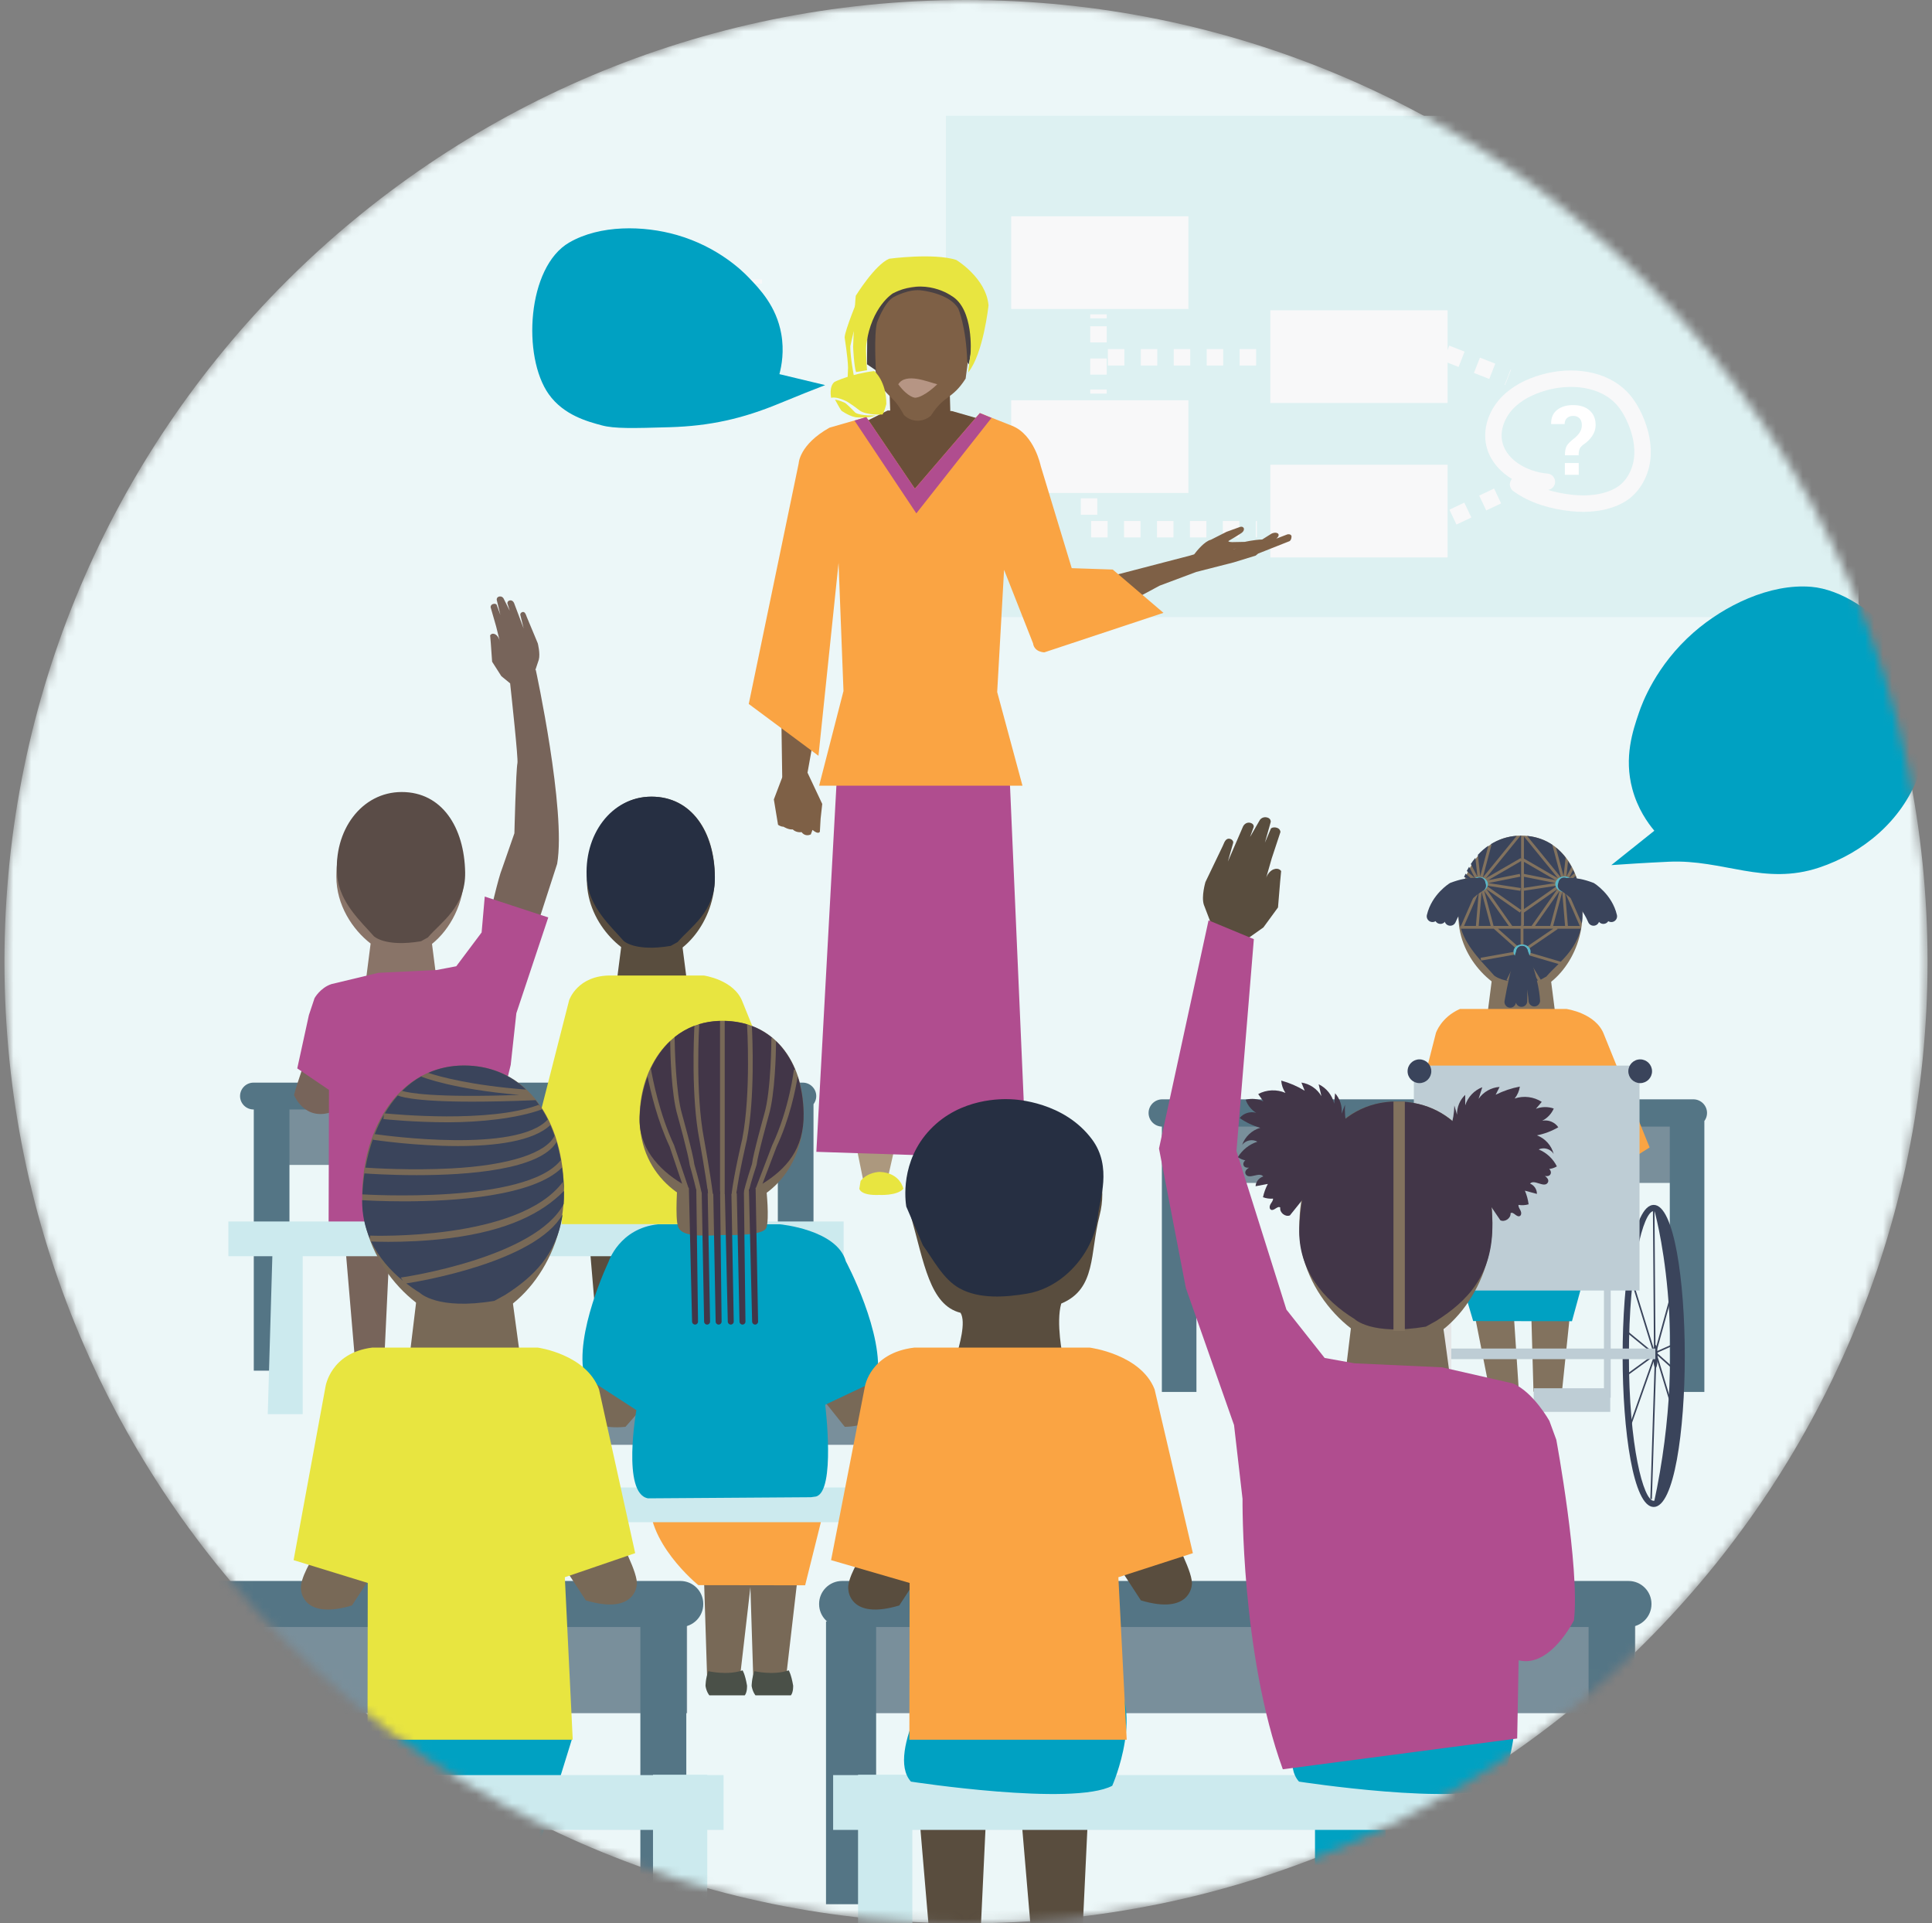 <svg width="217" height="216" viewBox="0 0 217 216" fill="none" xmlns="http://www.w3.org/2000/svg">
<rect x="0" y="0" width="217" height="216" fill="#808080" stroke="none"/>
<mask id="mask0_1635_39140" style="mask-type:alpha" maskUnits="userSpaceOnUse" x="0" y="0" width="217" height="216">
<path d="M0.5 108C0.5 48.353 48.853 0 108.5 0C168.147 0 216.5 48.353 216.5 108C216.5 167.647 168.147 216 108.5 216C48.853 216 0.5 167.647 0.5 108Z" fill="#ECF7F8"/>
</mask>
<g mask="url(#mask0_1635_39140)">
<path d="M0.5 108C0.5 48.353 48.853 0 108.5 0C168.147 0 216.5 48.353 216.5 108C216.5 167.647 168.147 216 108.5 216C48.853 216 0.5 167.647 0.5 108Z" fill="#ECF7F8"/>
<path d="M-13.574 192.395H77.177V180.854H-13.574V192.395Z" fill="#798F9B"/>
<path d="M71.925 213.849H77.085V182.079H71.925V213.849Z" fill="#547585"/>
<path d="M76.421 177.548H-11.931C-13.342 177.548 -14.5 178.704 -14.5 180.117V180.148C-14.5 181.562 -13.342 182.717 -11.931 182.717H76.421C77.835 182.717 78.991 181.562 78.991 180.148V180.117C78.991 178.704 77.835 177.548 76.421 177.548Z" fill="#547585"/>
<path d="M31.587 130.825H87.674V123.393H31.587V130.825Z" fill="#798F9B"/>
<path d="M90.172 121.583H28.469C27.642 121.583 26.963 122.262 26.963 123.091C26.963 123.921 27.642 124.597 28.469 124.597H90.172C91.001 124.597 91.68 123.921 91.68 123.091C91.68 122.262 91.001 121.583 90.172 121.583Z" fill="#547585"/>
<path d="M28.505 153.93H32.511V123.995H28.505V153.93Z" fill="#547585"/>
<path d="M170.629 156.75H167.432L164.745 143.193H169.733L170.629 156.75Z" fill="#82725E"/>
<path d="M175.436 156.29H172.239L171.856 142.733H176.845L175.436 156.29Z" fill="#82725E"/>
<path d="M165.467 148.36L176.561 148.375L178.866 139.953L162.951 139.84L165.467 148.36Z" fill="#00A1C2"/>
<path d="M133.488 132.846H187.847V125.296H133.488V132.846Z" fill="#798F9B"/>
<path d="M190.2 123.458H130.538C129.696 123.458 129.007 124.147 129.007 124.987C129.007 125.829 129.696 126.52 130.538 126.52H190.2C191.042 126.52 191.731 125.829 191.731 124.987C191.731 124.147 191.042 123.458 190.2 123.458Z" fill="#547585"/>
<path d="M187.549 156.318H191.432V125.906H187.549V156.318Z" fill="#547585"/>
<path d="M130.5 156.318H134.383V125.906H130.5V156.318Z" fill="#547585"/>
<path d="M167.61 109.667L167.041 114.112L174.701 113.977L174.132 109.532" fill="#82725E"/>
<path d="M163.979 113.309H175.934C175.934 113.309 179.261 113.758 180.159 116.184L185.283 128.861L177.896 133.535L178.345 140.366H164.181L164.002 133.443L158.044 128.679L161.282 116.006C161.282 116.006 161.849 114.248 163.979 113.309Z" fill="#FAA443"/>
<path d="M182.958 152.277C182.958 162.355 184.581 168.546 185.742 168.546C186.903 168.546 188.523 162.355 188.523 152.277C188.523 142.198 186.903 136.008 185.742 136.008C184.581 136.008 182.958 142.198 182.958 152.277ZM182.251 152.277C182.251 143.846 183.451 135.313 185.742 135.313C188.033 135.313 189.233 143.846 189.233 152.277C189.233 160.704 188.033 169.237 185.742 169.237C183.451 169.237 182.251 160.704 182.251 152.277Z" fill="#3A445B"/>
<path d="M186.191 152.35C186.191 151.631 186.081 151.046 185.946 151.046C185.808 151.046 185.698 151.631 185.698 152.35C185.698 153.07 185.808 153.654 185.946 153.654C186.081 153.654 186.191 153.07 186.191 152.35Z" fill="#3A445B"/>
<path d="M185.77 151.7L185.946 151.697L185.829 135.66L185.653 135.663L185.77 151.7Z" fill="#3A445B"/>
<path d="M185.683 151.843L185.854 151.792L183.144 143.04L182.976 143.091L185.683 151.843Z" fill="#3A445B"/>
<path d="M185.678 152.075L185.79 151.942L182.718 149.421L182.604 149.554L185.678 152.075Z" fill="#3A445B"/>
<path d="M182.598 154.611L185.818 152.271L185.711 152.131L182.494 154.473L182.598 154.611Z" fill="#3A445B"/>
<path d="M183.03 160.572L185.933 152.353L185.767 152.297L182.864 160.516L183.03 160.572Z" fill="#3A445B"/>
<path d="M185.54 168.352L186.048 152.341L185.87 152.335L185.362 168.347L185.54 168.352Z" fill="#3A445B"/>
<path d="M188.457 160.462L188.625 160.413L186.138 152.208L185.967 152.256L188.457 160.462Z" fill="#3A445B"/>
<path d="M188.709 154.501L188.829 154.371L186.155 151.98L186.035 152.111L188.709 154.501Z" fill="#3A445B"/>
<path d="M186.109 151.927L188.806 150.723L188.732 150.567L186.035 151.769L186.109 151.927Z" fill="#3A445B"/>
<path d="M186.076 151.736L188.398 143.297L188.227 143.251L185.905 151.69L186.076 151.736Z" fill="#3A445B"/>
<path d="M185.742 135.66C185.742 135.66 189.934 149.694 185.742 168.892C185.742 168.892 188.276 167.693 188.819 156.754C188.819 156.754 189.61 139.212 185.742 135.66Z" fill="#3A445B"/>
<path d="M157.669 136.007C156.508 136.007 154.888 142.198 154.888 152.276C154.888 162.355 156.508 168.545 157.669 168.545C158.83 168.545 160.451 162.355 160.451 152.276C160.451 142.198 158.83 136.007 157.669 136.007ZM157.669 169.237C155.378 169.237 154.179 160.704 154.179 152.276C154.179 143.846 155.378 135.316 157.669 135.316C159.961 135.316 161.16 143.846 161.16 152.276C161.16 160.704 159.961 169.237 157.669 169.237Z" fill="#3A445B"/>
<path d="M157.22 152.35C157.22 151.631 157.33 151.046 157.465 151.046C157.6 151.046 157.71 151.631 157.71 152.35C157.71 153.07 157.6 153.654 157.465 153.654C157.33 153.654 157.22 153.07 157.22 152.35Z" fill="#3A445B"/>
<path d="M157.641 151.7L157.465 151.697L157.58 135.66L157.759 135.663L157.641 151.7Z" fill="#3A445B"/>
<path d="M157.725 151.843L157.557 151.792L160.264 143.04L160.435 143.091L157.725 151.843Z" fill="#3A445B"/>
<path d="M157.733 152.075L157.618 151.942L160.693 149.421L160.805 149.554L157.733 152.075Z" fill="#3A445B"/>
<path d="M160.81 154.611L157.593 152.271L157.697 152.131L160.918 154.473L160.81 154.611Z" fill="#3A445B"/>
<path d="M160.382 160.572L157.475 152.353L157.644 152.297L160.547 160.516L160.382 160.572Z" fill="#3A445B"/>
<path d="M157.871 168.352L157.363 152.341L157.539 152.335L158.047 168.347L157.871 168.352Z" fill="#3A445B"/>
<path d="M154.954 160.462L154.786 160.413L157.274 152.208L157.442 152.256L154.954 160.462Z" fill="#3A445B"/>
<path d="M154.702 154.501L154.582 154.371L157.256 151.98L157.376 152.111L154.702 154.501Z" fill="#3A445B"/>
<path d="M157.302 151.927L154.605 150.723L154.676 150.567L157.376 151.769L157.302 151.927Z" fill="#3A445B"/>
<path d="M157.335 151.736L155.013 143.297L155.184 143.251L157.506 151.69L157.335 151.736Z" fill="#3A445B"/>
<path d="M157.669 135.66C157.669 135.66 153.477 149.694 157.669 168.892C157.669 168.892 155.133 167.693 154.592 156.754C154.592 156.754 153.801 139.212 157.669 135.66Z" fill="#3A445B"/>
<path d="M158.802 144.93H184.15V119.669H158.802V144.93Z" fill="#BECDD5"/>
<path d="M157.516 152.636H185.926V151.445H157.516V152.636Z" fill="#BECDD5"/>
<path d="M162.114 158.558H170.866V155.905H162.114V158.558Z" fill="#E6E7E8"/>
<path d="M172.262 158.558H180.861V155.905H172.262V158.558Z" fill="#BECDD5"/>
<path d="M162.244 156.966H163.005V143.476H162.244V156.966Z" fill="#E6E7E8"/>
<path d="M180.154 156.966H180.914V143.476H180.154V156.966Z" fill="#BECDD5"/>
<path d="M163.811 102.931C163.811 98.022 166.454 93.84 170.838 93.84C175.224 93.84 177.74 97.685 177.74 102.594C177.74 107.506 174.196 111.484 170.999 111.594C168.246 111.691 163.811 107.843 163.811 102.931Z" fill="#82725E"/>
<path d="M171.165 100.033V102.097L174.941 99.453L171.165 100.033ZM171.111 104.301V106.577L174.449 104.301H171.111ZM174.352 94.873C173.545 94.327 172.599 93.983 171.522 93.878L175.334 98.555L174.352 94.873ZM174.119 103.985L175.171 100.05L172.412 103.985H174.119ZM174.921 99.856L171.167 102.485L171.165 102.482V103.937H171.111V103.985H172.025L174.921 99.856ZM177.437 103.985L175.788 100.214L176.105 103.985H177.437ZM171.165 98.461V99.714L174.709 99.17L171.165 98.461ZM171.165 93.939V96.417L174.992 98.634L171.165 93.939ZM174.734 98.851L171.165 96.782V98.193L171.175 98.139L174.734 98.851ZM163.775 101.951C163.773 102.275 163.783 102.602 163.811 102.931C163.849 103.37 163.939 103.789 164.059 104.189V104.082L164.051 104.079L164.059 104.062V103.985H164.092L165.852 99.961L163.775 101.951ZM170.659 107.108L166.357 107.876L166.301 107.562L170.588 106.799L167.784 104.301H164.094C164.819 106.557 166.682 108.239 167.799 109.532C167.799 109.532 168.243 109.971 169.458 110.175L169.213 110.058L170.659 107.108ZM177.069 98.634C177.038 98.545 177.01 98.453 176.977 98.366L176.39 98.879L177.069 98.634ZM169.504 110.185C170.261 110.305 171.313 110.333 172.739 110.111L170.955 107.223L169.504 110.185ZM173.053 110.02L173.688 109.667C174.071 109.216 174.553 108.762 175.053 108.261L171.287 107.157L173.053 110.02ZM177.437 99.915C177.408 99.782 177.37 99.652 177.337 99.522L176.441 99.502L177.437 99.915ZM167.171 94.973C166.743 95.266 166.35 95.611 165.993 95.999L166.258 98.4L167.171 94.973ZM177.628 101.061C177.595 100.798 177.554 100.54 177.508 100.288L176.296 99.785L177.628 101.061ZM177.541 104.301H174.921L174.949 104.342L171.303 106.83L175.306 108.006C176.263 107.024 177.215 105.85 177.582 104.184L177.541 104.202V104.301ZM175.849 96.312C175.528 95.886 175.163 95.514 174.762 95.187L175.62 98.397L175.849 96.312ZM177.258 99.203C177.23 99.112 177.199 99.025 177.171 98.933L176.475 99.185L177.258 99.203ZM165.712 96.333C165.528 96.552 165.357 96.784 165.199 97.027L165.944 98.458L165.712 96.333ZM163.903 100.482C163.849 100.811 163.816 101.15 163.798 101.492L165.579 99.785L163.903 100.482ZM164.097 99.532C164.046 99.721 164.005 99.915 163.967 100.112L165.434 99.502L164.097 99.532ZM166.411 100.168L166.087 103.985H167.432L166.411 100.168ZM165.005 97.341C164.916 97.494 164.829 97.649 164.747 97.813L165.676 98.624L165.005 97.341ZM165.771 103.985L166.09 100.211L164.439 103.985H165.771ZM177.682 101.551L176.023 99.961L177.666 103.717C177.717 103.362 177.748 102.992 177.74 102.597C177.735 102.242 177.715 101.895 177.682 101.551ZM164.329 98.795C164.278 98.933 164.235 99.073 164.194 99.213L165.403 99.185L164.329 98.795ZM170.94 106.919L170.958 106.909L170.963 106.891L170.953 106.879H170.922L170.915 106.886L170.917 106.909L170.94 106.919ZM164.607 98.111C164.548 98.239 164.492 98.369 164.441 98.499L165.485 98.879L164.607 98.111ZM166.253 99.27H166.258L166.261 99.267H166.263L166.271 99.257L166.268 99.252L166.261 99.244L166.255 99.247H166.25L166.248 99.252V99.264L166.253 99.27ZM176.847 98.06C176.794 97.938 176.745 97.81 176.689 97.69L176.202 98.624L176.847 98.06ZM170.848 96.7L167.141 98.851L170.7 98.139L170.762 98.451L167.169 99.17L170.815 99.729L170.767 100.043L166.937 99.453L170.848 102.194V96.7ZM175.467 100.168L174.446 103.985H175.788L175.467 100.168ZM175.62 99.27H175.622L175.627 99.264L175.63 99.259V99.254L175.627 99.252L175.625 99.247H175.622L175.615 99.244L175.604 99.254L175.612 99.267H175.615L175.62 99.27ZM176.125 96.708L175.931 98.458L176.508 97.351C176.388 97.129 176.26 96.915 176.125 96.708ZM170.79 96.371L170.848 96.471V93.84C170.846 93.84 170.843 93.84 170.841 93.84C170.823 93.84 170.807 93.842 170.79 93.842L166.883 98.634L170.79 96.371ZM170.795 103.937H170.848V102.286L170.711 102.485L166.957 99.854L169.851 103.985H170.795V103.937ZM169.465 103.985L166.707 100.05L167.758 103.985H169.465ZM166.544 98.553L170.361 93.868C169.271 93.947 168.276 94.284 167.406 94.83L167.529 94.863L166.544 98.553ZM170.795 104.301H168.258L170.795 106.56" fill="#3A445B"/>
<path d="M174.688 99.296C174.688 98.813 175.15 98.423 175.719 98.423C176.286 98.423 176.748 98.813 176.748 99.296C176.748 99.778 176.286 100.171 175.719 100.171C175.15 100.171 174.688 99.778 174.688 99.296Z" fill="#5BB7C7"/>
<path d="M169.991 106.879C169.991 106.427 170.422 106.06 170.953 106.06C171.486 106.06 171.917 106.427 171.917 106.879C171.917 107.33 171.486 107.695 170.953 107.695C170.422 107.695 169.991 107.33 169.991 106.879Z" fill="#5BB7C7"/>
<path d="M175.719 99.295C175.719 99.295 176.717 98.984 178.712 99.739C178.712 99.739 180.501 100.839 180.981 102.903" stroke="#3A445B" stroke-width="1.292" stroke-miterlimit="10" stroke-linecap="round"/>
<path d="M175.684 99.191C175.684 99.191 177.403 99.67 178.848 101.252C178.848 101.252 179.812 102.217 180.088 103.11" stroke="#3A445B" stroke-width="1.292" stroke-miterlimit="10" stroke-linecap="round"/>
<path d="M175.615 99.463C175.615 99.463 177.886 100.704 178.985 103.316" stroke="#3A445B" stroke-width="1.292" stroke-miterlimit="10" stroke-linecap="round"/>
<path d="M167.12 99.295C167.12 98.843 166.689 98.478 166.158 98.478C165.625 98.478 165.197 98.843 165.197 99.295C165.197 99.747 165.625 100.112 166.158 100.112C166.689 100.112 167.12 99.747 167.12 99.295Z" fill="#5BB7C7"/>
<path d="M166.158 99.295C166.158 99.295 165.158 98.984 163.165 99.739C163.165 99.739 161.377 100.839 160.895 102.903" stroke="#3A445B" stroke-width="1.292" stroke-miterlimit="10" stroke-linecap="round"/>
<path d="M166.192 99.191C166.192 99.191 164.472 99.67 163.028 101.252C163.028 101.252 162.063 102.217 161.788 103.11" stroke="#3A445B" stroke-width="1.292" stroke-miterlimit="10" stroke-linecap="round"/>
<path d="M166.261 99.463C166.261 99.463 163.99 100.704 162.89 103.316" stroke="#3A445B" stroke-width="1.292" stroke-miterlimit="10" stroke-linecap="round"/>
<path d="M169.626 112.518C170.259 108.91 170.953 106.876 170.953 106.876L170.892 112.428" stroke="#3A445B" stroke-width="1.292" stroke-miterlimit="10" stroke-linecap="round" stroke-linejoin="round"/>
<path d="M170.953 106.879C170.953 106.879 172.198 110.083 172.333 112.382" stroke="#3A445B" stroke-width="1.292" stroke-miterlimit="10" stroke-linecap="round"/>
<path d="M106.244 69.301H208.757V13H106.244V69.301Z" fill="#DDF1F2"/>
<path d="M113.575 34.696H133.483V24.291H113.575V34.696Z" fill="#F8F8F9"/>
<path d="M113.575 55.359H133.483V44.951H113.575V55.359Z" fill="#F8F8F9"/>
<path d="M122.322 55.961V59.431H141.176" stroke="#F8F8F9" stroke-width="1.847" stroke-miterlimit="10" stroke-dasharray="1.85 1.85"/>
<path d="M142.684 45.255H162.591V34.847H142.684V45.255Z" fill="#F8F8F9"/>
<path d="M142.684 62.598H162.591V52.193H142.684V62.598Z" fill="#F8F8F9"/>
<path d="M124.435 40.126H141.176" stroke="#F8F8F9" stroke-width="1.847" stroke-miterlimit="10" stroke-dasharray="1.85 1.85"/>
<path d="M173.742 54.106C171.06 53.884 168.21 52.231 167.789 49.572C167.544 48.026 168.195 46.423 169.269 45.283C170.343 44.142 171.802 43.425 173.305 42.984C176.408 42.073 180.156 42.443 182.297 44.867C182.841 45.484 183.257 46.204 183.599 46.952C184.265 48.424 184.65 50.065 184.43 51.667C184.208 53.269 183.326 54.821 181.914 55.614C180.335 56.505 178.345 56.681 176.541 56.489C174.418 56.265 172.234 55.66 170.511 54.4" stroke="#F8F8F9" stroke-width="1.847" stroke-miterlimit="10" stroke-linecap="round"/>
<path d="M154.411 223.392H149.479L147.703 202.479H155.398L154.411 223.392Z" fill="#A3876A"/>
<path d="M165.855 223.392H160.923L159.147 202.479H166.84L165.855 223.392Z" fill="#A3876A"/>
<path d="M147.7 217.787H155.62V200.081H147.7V217.787Z" fill="#00A1C2"/>
<path d="M159.348 217.787H167.268V200.081H159.348V217.787Z" fill="#00A1C2"/>
<path d="M94.66 121.227L96.946 132.505L99.728 132.242L101.453 124.633" fill="#AC987E"/>
<path d="M103.287 128.042L104.076 132.76L107.222 133.022L109.579 124.633" fill="#AC987E"/>
<path d="M101.463 133.509C101.463 133.509 101.144 131.7 98.794 131.608C98.794 131.608 97.475 131.608 96.656 132.629C96.656 132.629 96.704 132.427 96.52 133.494C96.52 133.494 96.612 134.285 98.75 134.193C98.75 134.193 100.738 134.316 101.463 133.509Z" fill="#E8E540"/>
<path d="M84.607 31.364V31.846" stroke="#F8F8F9" stroke-width="1.971" stroke-miterlimit="10"/>
<path d="M84.607 32.793V39.902" stroke="#F8F8F9" stroke-width="1.971" stroke-miterlimit="10" stroke-dasharray="1.93 1.93"/>
<path d="M84.607 40.377V40.859" stroke="#F8F8F9" stroke-width="1.971" stroke-miterlimit="10"/>
<path d="M141.872 61.207L133.197 63.399L141.872 61.207Z" fill="#AC987E"/>
<path d="M138.512 61.657L138.872 61.598L138.576 61.657C138.553 61.657 138.532 61.657 138.512 61.657ZM145.062 60.215C144.993 59.924 144.602 60.011 144.602 60.011L143.352 60.49C143.475 60.391 143.743 60.133 143.549 59.924C143.549 59.924 143.334 59.712 142.842 59.914L141.768 60.587C140.823 60.616 139.823 60.853 139.823 60.853L138.407 60.881C138.007 60.883 137.958 60.769 137.958 60.769L138.8 60.266L139.441 59.858C139.816 59.592 139.703 59.319 139.703 59.319C139.568 59.062 139.27 59.179 139.27 59.179L137.762 59.725L136.001 60.618C135.292 60.781 134.409 61.881 134.126 62.256C133.824 62.338 133.648 62.397 133.648 62.397L119.275 66.137L118.076 60.381L112.919 61.098L116.091 71.182L116.397 72.133L123.113 69.855C123.113 69.855 126.313 68.094 128.152 66.895L130.26 65.767L134.353 64.234L138.57 63.157L141.035 62.397L141.311 62.169L144.845 60.771C145.082 60.608 145.062 60.215 145.062 60.215Z" fill="#7E6046"/>
<path d="M90.7 86.769L92.101 78.939L87.72 77.862L87.863 87.596" fill="#7E6046"/>
<path d="M99.699 46.102L95.224 48.34L98.643 57.577L109.832 59.143L113.187 47.955L106.923 46.163" fill="#6A4F39"/>
<path d="M99.901 43.721L100.271 54.257L102.644 58.674L106.913 52.126L106.668 43.721" fill="#6A4F39"/>
<path d="M113.401 87.275L115.267 130.129L91.692 129.353L94.002 87.175" fill="#B04D8F"/>
<path d="M90.641 86.649L87.862 87.29L86.918 89.778L87.388 92.623C87.388 92.623 87.663 92.842 87.995 92.842C87.995 92.842 88.574 93.202 89.046 93.148C89.046 93.148 89.378 93.534 90.039 93.452C90.039 93.452 90.389 94.018 91.07 93.707L91.259 93.202C91.96 93.791 92.088 93.393 92.088 93.393L92.17 91.944C92.17 91.944 92.346 90.319 92.353 90.285" fill="#7E6046"/>
<path d="M116.03 72.246L112.776 63.991L112.003 77.716L114.843 88.234H92.004L94.739 77.604L94.185 63.218L91.93 84.876L84.099 79.058L89.707 52.042C89.707 52.042 89.758 49.937 93.172 48.028L97.301 46.837L102.759 54.885L110.056 46.388L113.7 47.829C116.185 48.832 116.892 52.328 116.892 52.328L120.375 63.807L124.981 63.961L130.678 68.824L117.3 73.261C117.3 73.261 116.175 73.259 116.03 72.246Z" fill="#FAA443"/>
<path d="M104.555 46.683C106.086 44.282 106.926 44.92 108.459 42.517L109.495 34.749L108.454 31.279L105.678 30.238H102.208L99.085 31.626L97.697 35.096L98.419 42.438C99.697 44.813 100.251 44.229 101.526 46.604C101.662 46.737 102.134 47.173 102.881 47.242C103.808 47.326 104.446 46.78 104.555 46.683Z" fill="#7E6046"/>
<path d="M100.891 43.155C101.731 41.805 104.246 42.897 105.272 43.155C105.272 43.155 103.838 44.589 102.802 44.668C102.802 44.668 102.006 44.668 100.891 43.155Z" fill="#B69584"/>
<path d="M92.683 43.249C90.97 42.838 89.258 42.428 87.543 42.017C87.801 41.037 88.092 39.412 87.75 37.493C87.194 34.377 85.326 32.443 84.048 31.119C83.441 30.489 80.68 27.728 76.028 26.391C72.282 25.314 67.404 25.232 63.936 27.235C59.193 29.976 58.636 40.067 61.64 44.278C63.313 46.625 65.993 47.342 67.6 47.771C69.014 48.151 71.099 48.097 75.209 47.977C79.728 47.845 83.392 47.026 87.543 45.306C89.738 44.395 91.532 43.693 92.683 43.249Z" fill="#00A1C2"/>
<path d="M60.178 75.231L60.129 75.251L60.517 74.09C60.703 73.409 60.402 72.246 60.402 72.246C60.29 71.975 60.178 71.705 60.066 71.437C59.859 70.947 59.657 70.457 59.451 69.967C59.361 69.755 59.275 69.541 59.185 69.329C59.111 69.153 59.045 68.875 58.884 68.765C58.693 68.632 58.389 68.849 58.445 69.076C58.448 69.084 58.818 70.585 58.818 70.585L57.736 67.714C57.596 67.423 57.363 67.39 57.223 67.438C56.947 67.528 56.993 67.773 56.993 67.773L57.254 68.589L56.552 67.193C56.378 66.938 56.131 66.969 56.026 67.005C55.751 67.099 55.792 67.37 55.792 67.37L56.202 69.053L55.774 67.895C55.633 67.757 55.368 67.801 55.24 67.9C55.1 68.01 55.103 68.186 55.103 68.186L55.718 70.324L56.159 72.098C56.011 71.358 55.57 71.21 55.57 71.21C55.2 71.062 55.052 71.358 55.052 71.358L55.128 72.246L55.274 74.312L56.31 75.935L57.297 76.742C57.465 78.293 58.216 85.218 58.119 85.69C57.948 86.547 57.777 93.579 57.777 93.579L56.404 97.522C55.549 99.581 52.975 112.27 52.975 112.27L57.876 111.53L62.579 97.009C63.607 91.007 60.178 75.231 60.178 75.231Z" fill="#77645A"/>
<path d="M52.15 98.109C52.15 93.041 49.555 89.074 45.031 89.074C40.505 89.074 37.78 93.388 37.78 98.456C37.78 101.635 39.581 104.383 41.628 105.963L41.112 109.989L49.014 109.851L48.522 106.004C50.553 104.371 52.15 101.452 52.15 98.109Z" fill="#897468"/>
<path d="M35.142 116.516C35.142 116.516 33.236 122.022 33.024 122.976C33.024 122.976 34.187 125.939 37.259 124.882L41.071 118.422" fill="#77645A"/>
<path d="M54.447 100.688L54.095 104.717L51.247 108.514L49.035 108.935L42.495 109.252L37.226 110.517C35.958 110.938 35.328 112.099 35.328 112.099L34.695 113.998L33.388 119.984L36.95 122.4L36.907 138.404L51.671 139.473L53.727 134.586L57.363 119.586L57.996 113.786L61.581 103.031" fill="#B04D8F"/>
<path d="M109.84 223.392H104.907L103.131 202.479H110.827L109.84 223.392Z" fill="#594D3E"/>
<path d="M121.283 223.392H116.351L114.575 202.479H122.271L121.283 223.392Z" fill="#594D3E"/>
<path d="M51.002 218.205H46.764L43.205 200.239H49.816L51.002 218.205Z" fill="#AC987E"/>
<path d="M56.766 218.205H52.528L52.018 200.239H58.629L56.766 218.205Z" fill="#AC987E"/>
<path d="M83.017 189.188H79.448L79.019 175.634H84.586L83.017 189.188Z" fill="#786957"/>
<path d="M79.56 187.675C79.56 187.675 81.677 188.183 83.405 187.585C83.405 187.585 83.678 187.973 83.905 189.287C83.905 189.287 83.951 190.002 83.655 190.392H79.674C79.674 190.392 79.355 190.032 79.243 189.346C79.243 189.346 79.243 188.481 79.56 187.675Z" fill="#4A5048"/>
<path d="M88.197 189.188H84.63L84.201 175.634H89.766L88.197 189.188Z" fill="#786957"/>
<path d="M84.742 187.675C84.742 187.675 86.857 188.183 88.585 187.585C88.585 187.585 88.858 187.973 89.085 189.287C89.085 189.287 89.131 190.002 88.835 190.392H84.854C84.854 190.392 84.538 190.032 84.423 189.346C84.423 189.346 84.423 188.481 84.742 187.675Z" fill="#4A5048"/>
<path d="M73.257 167.76L92.922 168.048L90.432 178.035L78.439 178.017C78.439 178.017 72.313 173.075 73.043 167.887" fill="#FAA443"/>
<path d="M70.739 154.185H67.442L66.253 140.197H71.4L70.739 154.185Z" fill="#594D3E"/>
<path d="M80.79 154.185H77.49L76.304 140.197H81.448L80.79 154.185Z" fill="#A3876A"/>
<path d="M69.659 153.682C69.659 153.682 71.578 154.032 73.142 153.621C73.142 153.621 73.39 153.889 73.597 154.795C73.597 154.795 73.637 155.29 73.37 155.558H69.764C69.764 155.558 69.476 155.31 69.371 154.836C69.371 154.836 69.371 154.239 69.659 153.682Z" fill="#4A5048"/>
<path d="M77.368 153.682C77.368 153.682 79.287 154.032 80.853 153.621C80.853 153.621 81.098 153.889 81.305 154.795C81.305 154.795 81.346 155.29 81.078 155.558H77.472C77.472 155.558 77.184 155.31 77.08 154.836C77.08 154.836 77.08 154.239 77.368 153.682Z" fill="#4A5048"/>
<path d="M43.164 152.647H39.864L38.678 138.659H43.825L43.164 152.647Z" fill="#77645A"/>
<path d="M50.818 152.647H47.519L46.33 138.659H51.477L50.818 152.647Z" fill="#A3876A"/>
<path d="M39.688 152.146C39.688 152.146 41.607 152.496 43.171 152.083C43.171 152.083 43.419 152.353 43.626 153.259C43.626 153.259 43.666 153.754 43.398 154.022H39.793C39.793 154.022 39.502 153.774 39.4 153.3C39.4 153.3 39.4 152.703 39.688 152.146Z" fill="#4A5048"/>
<path d="M47.397 152.146C47.397 152.146 49.316 152.496 50.882 152.083C50.882 152.083 51.127 152.353 51.334 153.259C51.334 153.259 51.375 153.754 51.107 154.022H47.501C47.501 154.022 47.213 153.774 47.108 153.3C47.108 153.3 47.108 152.703 47.397 152.146Z" fill="#4A5048"/>
<path d="M87.365 153.93H91.371V123.995H87.365V153.93Z" fill="#547585"/>
<path d="M54.35 162.256H110.437V154.823H54.35V162.256Z" fill="#798F9B"/>
<path d="M112.937 153.57H51.234C50.405 153.57 49.729 154.249 49.729 155.078C49.729 155.907 50.405 156.583 51.234 156.583H112.937C113.766 156.583 114.445 155.907 114.445 155.078C114.445 154.249 113.766 153.57 112.937 153.57Z" fill="#547585"/>
<path d="M110.13 186.496H114.136V156.561H110.13V186.496Z" fill="#547585"/>
<path d="M51.268 186.496H55.274V156.561H51.268V186.496Z" fill="#547585"/>
<path d="M25.652 141.077H94.755V137.176H25.652V141.077Z" fill="#CCEAEE"/>
<path d="M30.643 139.235H33.998V158.814H30.074L30.643 139.235Z" fill="#CCEAEE"/>
<path d="M50.971 170.949H120.074V167.048H50.971V170.949Z" fill="#CCEAEE"/>
<path d="M90.047 139.235H93.586V155.92H89.447L90.047 139.235Z" fill="#CCEAEE"/>
<path d="M113.345 139.235H116.698V158.814H112.776L113.345 139.235Z" fill="#CCEAEE"/>
<path d="M92.927 192.395H183.678V180.854H92.927V192.395Z" fill="#798F9B"/>
<path d="M178.429 213.849H183.586V182.079H178.429V213.849Z" fill="#547585"/>
<path d="M92.777 213.849H98.406V182.079H92.777V213.849Z" fill="#547585"/>
<path d="M182.922 177.548H94.571C93.16 177.548 92.001 178.704 92.001 180.117V180.148C92.001 181.562 93.16 182.717 94.571 182.717H182.922C184.336 182.717 185.492 181.562 185.492 180.148V180.117C185.492 178.704 184.336 177.548 182.922 177.548Z" fill="#547585"/>
<path d="M48.063 105.276C49.489 103.584 52.309 101.872 52.245 97.981C52.158 92.913 49.647 88.946 45.123 88.946C40.597 88.946 37.44 93.281 37.872 98.328C38.132 101.385 40.607 103.546 41.987 105.136C41.987 105.136 43.227 106.389 47.29 105.705" fill="#5A4C47"/>
<path d="M65.921 98.849C65.921 93.781 68.647 89.466 73.173 89.466C77.697 89.466 80.292 93.434 80.292 98.501C80.292 103.566 76.636 107.672 73.339 107.787C70.496 107.884 65.921 103.916 65.921 98.849Z" fill="#594D3E"/>
<path d="M69.841 105.796L69.254 110.384L77.159 110.244L76.569 105.659" fill="#594D3E"/>
<path d="M68.687 109.552H79.042C79.042 109.552 82.474 110.017 83.402 112.523L88.689 125.6L81.884 130.31L81.573 137.477L63.089 137.472L62.903 130.33L60.586 125.413L63.923 112.336C63.923 112.336 64.845 109.484 68.687 109.552Z" fill="#E8E540"/>
<path d="M97.268 154.144C97.268 154.144 98.967 156.277 98.967 157.497C98.967 157.497 99.031 160.156 94.887 160.237L91.486 155.974" fill="#786957"/>
<path d="M67.531 153.94C67.531 153.94 65.587 156.145 65.587 157.403C65.587 157.403 65.118 160.746 70.251 160.238L74.138 155.829" fill="#786957"/>
<path d="M35.261 174.749C35.261 174.749 33.564 177.349 33.82 178.584C33.82 178.584 33.978 181.962 39.533 180.298L42.926 175.098" fill="#786957"/>
<path d="M69.491 172.644C69.491 172.644 71.767 176.78 71.514 178.015C71.514 178.015 71.356 181.393 65.801 179.729L62.408 174.529" fill="#786957"/>
<path d="M76.112 105.796C77.539 104.107 80.358 102.393 80.292 98.501C80.208 93.434 77.697 89.469 73.173 89.469C68.647 89.469 65.49 93.801 65.921 98.848C66.182 101.905 68.659 104.066 70.037 105.659C70.037 105.659 71.277 106.909 75.339 106.225" fill="#262F42"/>
<path d="M91.078 168.143L72.788 168.268C69.818 167.755 71.476 158.36 71.476 158.36L65.646 154.576C64.457 149.845 68.348 141.713 68.348 141.713C68.348 141.713 69.558 137.957 73.893 137.493H87.613C87.613 137.493 94.01 138.082 95.005 141.649C95.005 141.649 99.406 149.845 98.508 155.002L92.685 157.76C92.685 157.76 93.892 167.52 91.639 168.066" fill="#00A1C2"/>
<path d="M43.248 210.956H59.394L64.303 195.105L41.186 194.659L43.248 210.956Z" fill="#00A1C2"/>
<path d="M93.576 205.503H187.771V199.348H93.576V205.503Z" fill="#CCEAEE"/>
<path d="M40.678 134.454C40.678 126.465 44.978 119.66 52.115 119.66C59.252 119.66 63.344 125.916 63.344 133.908C63.344 141.899 57.575 148.373 52.375 148.551C47.892 148.707 40.678 142.448 40.678 134.454Z" fill="#786957"/>
<path d="M46.835 145.454L45.96 152.693L58.425 152.384L57.445 145.155" fill="#786957"/>
<path d="M71.841 125.409C71.895 119.775 75.334 114.636 81.134 114.636C86.936 114.636 90.231 119.19 90.261 125.008C90.297 131.721 85.574 135.541 81.348 135.671C77.705 135.783 71.775 132.538 71.841 125.409Z" fill="#786957"/>
<path d="M76.097 132.925C76.097 132.925 75.809 136.653 76.151 137.738C76.49 138.819 78.493 138.86 81.213 138.694C81.213 138.694 85.694 138.868 86.069 137.898C86.444 136.931 86.069 133.51 86.069 133.51" fill="#786957"/>
<path d="M145.937 137.854C145.937 130.21 150.05 123.701 156.878 123.701C163.709 123.701 167.623 129.684 167.623 137.331C167.623 144.978 162.104 151.174 157.128 151.342C152.839 151.49 145.937 145.502 145.937 137.854Z" fill="#786957"/>
<path d="M151.826 148.381L150.989 155.306L162.915 155.01L161.979 148.095" fill="#786957"/>
<path d="M161.316 148.341C164.786 146.127 167.723 143.203 167.623 137.331C167.495 129.687 163.706 123.701 156.878 123.701C150.05 123.701 146.246 130.22 145.937 137.857C145.743 142.588 148.695 146.007 152.148 148.132C152.148 148.132 154.02 150.018 160.149 148.987" fill="#423648"/>
<path d="M41.803 151.34H60.405C60.405 151.34 65.819 152.073 67.281 156.023L71.343 174.425L63.441 177.129L64.329 195.373H41.278L41.306 177.77L32.977 175.208L36.56 155.729C36.56 155.729 37.106 151.93 41.803 151.34Z" fill="#E8E540"/>
<path d="M123.378 35.301V35.752" stroke="#F8F8F9" stroke-width="1.847" stroke-miterlimit="10"/>
<path d="M123.378 36.641V43.3" stroke="#F8F8F9" stroke-width="1.847" stroke-miterlimit="10" stroke-dasharray="1.81 1.81"/>
<path d="M123.378 43.744V44.198" stroke="#F8F8F9" stroke-width="1.847" stroke-miterlimit="10"/>
<path d="M149.346 187.035C149.346 187.035 142.957 196.82 145.904 200.081C145.904 200.081 164.089 202.878 168.511 200.548C168.511 200.548 172.446 191.694 168.021 187.502" fill="#00A1C2"/>
<path d="M162.441 39.675L169.378 42.39" stroke="#F8F8F9" stroke-width="1.847" stroke-miterlimit="10" stroke-dasharray="1.85 1.85"/>
<path d="M163.193 58.074L168.924 55.359" stroke="#F8F8F9" stroke-width="1.847" stroke-miterlimit="10" stroke-dasharray="1.85 1.85"/>
<path d="M177.322 53.323H175.763V51.999H177.322V53.323ZM175.768 51.129C175.773 50.634 175.847 50.271 175.99 50.042C176.133 49.812 176.418 49.531 176.845 49.202C177.097 48.998 177.296 48.776 177.447 48.541C177.597 48.304 177.671 48.039 177.671 47.745C177.671 47.419 177.587 47.166 177.416 46.982C177.243 46.799 176.998 46.707 176.681 46.707C176.418 46.707 176.199 46.783 176.015 46.939C175.834 47.095 175.74 47.324 175.737 47.623H174.232L174.222 47.592C174.211 46.913 174.433 46.393 174.893 46.033C175.349 45.671 175.946 45.492 176.681 45.492C177.472 45.492 178.095 45.694 178.544 46.094C178.996 46.495 179.22 47.041 179.22 47.73C179.22 48.179 179.09 48.595 178.825 48.975C178.562 49.358 178.233 49.677 177.837 49.934C177.62 50.1 177.48 50.269 177.414 50.435C177.345 50.603 177.312 50.835 177.312 51.129" fill="white"/>
<path d="M138.734 106.399L141.903 104.154L143.544 101.908L143.781 99.05L143.896 97.826C143.896 97.826 143.661 97.417 143.077 97.621C143.077 97.621 142.37 97.826 142.138 98.846L142.839 96.397L143.817 93.442C143.817 93.442 143.822 93.2 143.595 93.046C143.396 92.909 142.972 92.847 142.75 93.041L142.071 94.641L142.725 92.314C142.725 92.314 142.786 91.942 142.349 91.811C142.181 91.76 141.791 91.717 141.513 92.069L140.403 94.001L140.813 92.87C140.813 92.87 140.885 92.534 140.448 92.409C140.224 92.342 139.854 92.391 139.629 92.789L137.912 96.757C137.912 96.757 138.502 94.685 138.507 94.672C138.596 94.358 138.114 94.059 137.81 94.241C137.552 94.394 137.448 94.776 137.33 95.021C137.19 95.315 137.047 95.611 136.907 95.904C136.583 96.58 136.256 97.257 135.932 97.933C135.754 98.305 135.572 98.68 135.394 99.053C135.394 99.053 134.914 100.663 135.213 101.602L136.504 104.97" fill="#594D3E"/>
<path d="M113.146 124.25C106.663 124.25 100.45 129.981 102.299 136.536C103.787 141.805 104.427 146.566 107.887 147.431C108.53 148.5 107.747 151.113 107.405 152.33C107.405 152.33 108.913 153.188 114.169 153.67C114.169 153.67 117.675 154.272 119.372 152.346C119.372 152.346 118.579 148.534 119.196 146.395C123.161 144.742 122.404 140.733 123.496 136.536C125.21 129.95 119.63 124.25 113.146 124.25Z" fill="#594D3E"/>
<path d="M119.541 143.321C118.331 144.311 116.905 145.02 115.366 145.28C112.975 145.681 109.985 145.928 107.74 144.663C105.915 143.634 104.838 141.463 103.657 139.845L101.792 135.502C101.695 134.895 101.065 130.417 104.504 126.822C107.918 123.255 112.608 123.415 113.491 123.446C114.149 123.469 119.508 123.74 122.649 127.947C124.971 131.065 123.48 134.768 123.325 136.467C123.098 139.008 121.651 141.593 119.541 143.321Z" fill="#262F42"/>
<path d="M170.57 186.455L170.409 195.238L144.084 198.695C139.369 185.715 139.56 168.329 139.56 168.329L138.606 160.039L133.199 144.663L130.178 128.983L135.743 103.357L140.831 105.468L138.879 129.269L144.49 147.074L148.782 152.501L152.122 153.103L161.981 153.555L169.932 155.367C172.226 156.331 174.027 159.574 174.027 159.574L174.803 161.69C174.803 161.69 177.452 175.981 176.791 181.947C176.791 181.947 174.127 187.351 170.57 186.455Z" fill="#B04D8F"/>
<path d="M180.981 97.154C182.591 95.868 184.201 94.58 185.811 93.294C185.051 92.386 183.935 90.809 183.343 88.607C182.382 85.032 183.395 82.054 184.091 80.018C184.42 79.048 185.972 74.749 190.23 71.021C193.662 68.018 198.788 65.507 203.455 65.903C209.839 66.443 219.801 75.619 215.422 87.247C213.567 92.176 209.265 95.782 204.338 97.427C198.143 99.499 193.558 96.494 187.446 96.774C184.673 96.904 182.422 97.052 180.981 97.154Z" fill="#00A1C2"/>
<path d="M96.375 225.441H102.473V199.312H96.375V225.441Z" fill="#CCEAEE"/>
<path d="M179.845 225.441H185.941V199.312H179.845V225.441Z" fill="#CCEAEE"/>
<path d="M-12.926 205.503H81.269V199.348H-12.926V205.503Z" fill="#CCEAEE"/>
<path d="M73.344 225.441H79.44V199.312H73.344V225.441Z" fill="#CCEAEE"/>
<path d="M157.151 149.458V123.702" stroke="#82725E" stroke-width="1.276" stroke-miterlimit="10"/>
<path d="M165.658 132.831C164.495 130.58 163.474 128.256 162.609 125.873C162.721 126.105 162.834 126.337 162.946 126.569C163.201 125.788 163.336 124.969 163.349 124.148L163.65 125.181C163.627 124.354 163.969 123.523 164.571 122.956C164.571 123.347 164.571 123.739 164.574 124.132C164.857 123.211 165.587 122.436 166.49 122.099C166.35 122.533 166.212 122.969 166.072 123.405C166.6 122.632 167.498 122.122 168.434 122.066C168.286 122.359 168.138 122.652 167.99 122.943C168.848 122.515 169.769 122.203 170.71 122.027C170.639 122.515 170.435 122.982 170.126 123.367C171.129 123.022 172.282 123.168 173.168 123.745C172.951 124.002 172.731 124.263 172.512 124.523C173.15 124.275 173.872 124.265 174.517 124.492C174.262 125.082 173.795 125.574 173.219 125.865C173.895 125.717 174.642 126.021 175.025 126.595C174.283 127.028 173.469 127.337 172.624 127.503C173.54 127.837 174.27 128.649 174.507 129.595C174.188 129.034 173.405 128.797 172.828 129.088C173.706 129.447 174.446 130.139 174.867 130.989C174.293 131.336 173.555 131.394 172.935 131.142C173.224 131.091 173.53 131.042 173.8 131.147C174.073 131.254 174.283 131.575 174.16 131.841C173.969 132.259 173.339 132.068 172.953 131.815C173.484 131.925 174.147 132.43 173.813 132.859C173.379 133.41 172.321 132.4 171.851 132.923C172.315 133.099 172.639 133.586 172.624 134.081C172.175 133.959 171.723 133.836 171.274 133.714C171.484 134.204 171.624 134.722 171.693 135.247C171.325 135.354 170.932 135.375 170.555 135.314C170.524 135.546 170.693 135.752 170.792 135.967C170.897 136.179 170.894 136.5 170.672 136.579C170.315 136.704 169.968 136.02 169.664 136.247C169.718 136.809 169.026 137.288 168.519 137.041" fill="#423648"/>
<path d="M97.377 40.907L98.383 41.591C98.383 41.591 98.138 37.674 98.505 36.23C98.505 36.23 99.312 33.954 100.365 33.367C100.365 33.367 102.151 32.362 103.621 32.632C103.621 32.632 106.681 32.974 107.635 34.663C107.635 34.663 108.518 36.694 108.64 40.611L108.811 40.93L109.643 36.646L107.806 33.268L104.843 31.898L101.1 32.51L98.873 33.316L97.428 35.717" fill="#494143"/>
<path d="M148.068 132.53C149.412 130.381 150.617 128.146 151.67 125.842C151.54 126.064 151.41 126.286 151.28 126.508C151.086 125.709 151.017 124.882 151.073 124.061C150.943 124.398 150.816 124.732 150.688 125.066C150.78 124.244 150.504 123.39 149.953 122.775C149.92 123.168 149.887 123.558 149.854 123.948C149.644 123.007 148.981 122.175 148.108 121.764C148.213 122.211 148.315 122.657 148.42 123.101C147.953 122.287 147.101 121.708 146.172 121.576C146.294 121.879 146.419 122.183 146.542 122.489C145.723 121.989 144.832 121.606 143.906 121.354C143.939 121.846 144.105 122.328 144.381 122.736C143.411 122.313 142.247 122.361 141.319 122.867C141.515 123.142 141.712 123.418 141.908 123.696C141.293 123.397 140.574 123.328 139.913 123.502C140.119 124.109 140.545 124.643 141.094 124.974C140.436 124.775 139.665 125.018 139.237 125.556C139.941 126.048 140.729 126.424 141.558 126.656C140.617 126.916 139.823 127.666 139.512 128.592C139.872 128.057 140.673 127.883 141.224 128.22C140.321 128.508 139.527 129.136 139.04 129.952C139.584 130.343 140.313 130.46 140.951 130.259C140.668 130.185 140.369 130.111 140.089 130.195C139.808 130.276 139.573 130.583 139.673 130.856C139.831 131.289 140.474 131.149 140.88 130.93C140.341 130.996 139.64 131.445 139.938 131.899C140.326 132.484 141.464 131.562 141.888 132.121C141.413 132.259 141.048 132.721 141.025 133.216C141.482 133.129 141.941 133.042 142.4 132.958C142.153 133.428 141.969 133.93 141.857 134.451C142.217 134.586 142.607 134.64 142.987 134.609C142.998 134.844 142.816 135.035 142.696 135.239C142.579 135.443 142.554 135.765 142.768 135.862C143.112 136.015 143.513 135.362 143.799 135.612C143.699 136.168 144.352 136.701 144.878 136.495" fill="#423648"/>
<path d="M97.306 38.646C97.89 34.411 100.281 32.951 100.281 32.951C103.907 31.071 106.862 33.219 106.862 33.219C109.416 34.696 109.013 39.667 109.013 39.667L108.747 41.823C110.454 39.728 111.029 34.293 111.029 34.293C110.761 31.203 107.4 29.19 107.4 29.19C104.849 28.384 99.878 29.055 99.878 29.055C98.266 29.726 96.117 33.219 96.117 33.219C95.982 34.428 95.821 38.95 95.821 38.95C95.821 38.95 95.918 41.139 96.15 41.782L97.383 41.576C97.383 41.576 97.204 39.391 97.306 38.646Z" fill="#E8E540"/>
<path d="M98.199 41.667C98.199 41.667 99.552 42.779 99.552 45.367C99.552 45.367 99.34 46.219 99.128 46.546C99.128 46.546 97.349 46.678 96.538 46.089C96.538 46.089 95.334 45.14 94.874 44.974C94.874 44.974 93.92 44.517 93.354 44.68C93.354 44.68 93.073 43.402 93.744 42.879C93.744 42.879 95.548 41.994 98.199 41.667Z" fill="#E8E540"/>
<path d="M98.373 46.645C98.373 46.645 96.734 46.742 96.079 46.349C96.079 46.349 95.129 45.367 94.9 45.237C94.9 45.237 94.277 44.941 93.787 44.877C93.787 44.877 94.31 45.859 94.507 46.122C94.507 46.122 95.556 46.875 96.341 46.875C96.341 46.875 97.62 46.972 98.373 46.645Z" fill="#E8E540"/>
<path d="M95.943 42.397C95.943 42.397 95.481 40.085 95.507 38.876C95.507 38.876 95.841 37.309 95.969 37L96.418 33.415C96.418 33.415 94.895 37.094 94.869 37.891C94.869 37.891 95.224 40.161 95.252 41.266L95.198 42.654" fill="#E8E540"/>
<path d="M97.301 46.837L102.761 54.885L110.056 46.388L111.365 46.931L102.922 57.651L95.974 47.23" fill="#B04D8F"/>
<path d="M60.499 124.076L60.652 124.232C60.497 124 60.333 123.773 60.163 123.553C57.371 123.673 54.898 123.719 53.02 123.719C46.05 123.719 44.748 123.058 44.684 123.023L44.697 123C44.149 123.61 43.654 124.291 43.215 125.033C44.207 125.133 54.978 126.156 60.499 124.076ZM52.115 119.66C50.637 119.66 49.3 119.956 48.099 120.489C49.344 120.897 52.903 121.892 59.081 122.364C57.287 120.665 54.957 119.66 52.115 119.66ZM45.634 144.132C46.129 144.515 46.642 144.872 47.17 145.196C47.17 145.196 49.127 147.168 55.531 146.089L56.751 145.416C59.851 143.435 62.535 140.909 63.189 136.391C60.157 141.677 47.325 143.879 45.634 144.132ZM63.13 131.116C59.889 134.37 50.956 134.913 45.371 134.913C42.824 134.913 40.977 134.801 40.678 134.783C40.661 136.37 40.982 137.812 41.551 139.111L41.569 138.764C41.735 138.774 58.292 139.366 63.23 132.719L63.332 133.755C60.897 136.243 57.034 138.207 50.566 139.039C47.859 139.386 45.333 139.463 43.643 139.463C42.671 139.463 41.975 139.437 41.686 139.424C42.513 141.162 43.781 142.629 45.254 143.834L45.019 143.471C45.498 143.418 60.157 141.205 63.311 135.214C63.337 134.793 63.352 134.362 63.344 133.908C63.329 132.948 63.255 132.017 63.13 131.116ZM61.525 125.72C61.326 125.324 61.112 124.944 60.885 124.579C58.055 125.625 53.809 126.036 50.326 126.036C46.496 126.036 43.312 125.702 43.064 125.674L43.115 125.202C42.727 125.878 42.383 126.603 42.087 127.363C43.388 127.549 58.039 129.532 61.525 125.72ZM58.328 122.961C50.864 122.326 47.478 120.971 47.331 120.91L47.353 120.856C46.552 121.298 45.825 121.857 45.164 122.51C45.822 122.714 48.647 123.311 58.328 122.961ZM50.696 131.216C57.177 130.877 61.334 129.488 62.285 127.557C62.14 127.141 61.984 126.738 61.811 126.347C59.874 128.197 55.554 128.705 51.423 128.705C46.703 128.705 42.237 128.047 41.891 127.996L41.916 127.822C41.541 128.866 41.247 129.973 41.041 131.129C41.837 131.185 46.167 131.456 50.696 131.216ZM40.699 134.13L40.678 134.454C40.684 134.344 40.694 134.237 40.699 134.13ZM62.99 130.285C62.862 129.583 62.712 128.899 62.518 128.246C60.627 131.389 52.543 131.974 46.795 131.974C43.809 131.974 41.457 131.815 40.934 131.777C40.819 132.545 40.742 133.331 40.699 134.13C40.9 134.143 59.073 135.27 62.99 130.285Z" fill="#3A445B"/>
<path d="M81.134 114.636H81.136C81.136 114.636 81.136 114.636 81.134 114.636ZM76.102 125.273C75.385 122.87 75.288 118.211 75.275 116.917C74.38 117.764 73.655 118.813 73.104 119.999C73.311 121.191 74.076 125.123 75.714 128.613L77.314 133.362C77.485 133.467 77.778 133.615 78.225 133.752C77.99 132.676 77.475 130.864 77.47 130.846C77.327 129.677 76.115 125.317 76.102 125.273ZM72.734 120.89C72.219 122.278 71.912 123.806 71.841 125.409C71.688 128.802 73.908 131.308 76.618 132.938L75.217 128.774C73.841 125.845 73.073 122.597 72.734 120.89ZM89.593 120.897C89.363 122.329 88.712 125.613 87.219 128.797L85.64 132.943C88.253 131.305 90.338 129.098 90.261 125.008C90.233 123.541 90.008 122.153 89.593 120.897ZM85.829 125.159C86.633 122.462 86.64 116.641 86.64 116.583H86.77C86.089 116.011 85.316 115.552 84.448 115.223C84.51 116.419 84.818 123.23 83.887 128.011C83.877 128.057 82.992 131.785 82.711 134.023C82.974 134 83.249 133.967 83.532 133.928C83.744 132.88 84.436 130.808 84.464 130.718C84.591 129.596 85.778 125.337 85.829 125.159ZM89.171 120.109L89.302 120.122C88.789 118.882 88.074 117.8 87.168 116.93C87.156 118.244 87.056 122.877 86.342 125.276C86.332 125.317 85.114 129.677 84.982 130.81C84.966 130.872 84.354 132.704 84.104 133.783L84.903 133.385C84.908 133.385 84.91 133.382 84.913 133.38L86.725 128.629C88.674 124.472 89.166 120.152 89.171 120.109ZM78.536 115.064C78.531 115.141 78.072 122.752 79.08 127.93C79.088 127.97 79.787 131.816 80.065 134.076C80.312 134.094 80.585 134.104 80.871 134.11V114.651C79.986 114.674 79.164 114.814 78.404 115.057L78.536 115.064ZM83.367 127.919C84.372 122.75 83.913 115.141 83.907 115.064L83.992 115.059C83.198 114.812 82.333 114.671 81.399 114.649V134.107C81.649 134.102 81.912 134.089 82.19 134.069H82.172C82.443 131.816 83.356 127.96 83.367 127.919ZM77.998 115.195C77.179 115.506 76.434 115.937 75.77 116.47C75.786 117.529 75.893 122.729 76.615 125.153C76.666 125.337 77.853 129.596 77.988 130.762C78.006 130.815 78.587 132.857 78.794 133.898C79.013 133.946 79.253 133.987 79.524 134.023C79.238 131.762 78.564 128.047 78.557 128.009C77.618 123.186 77.939 116.302 77.998 115.195Z" fill="#423648"/>
<path d="M78.067 148.755C77.886 148.755 77.735 148.61 77.733 148.426L77.373 133.341C77.371 133.155 77.603 133.145 77.789 133.142C77.975 133.127 78.205 133.555 78.21 133.742L78.401 148.413C78.406 148.6 78.258 148.753 78.075 148.755" fill="#423648"/>
<path d="M79.419 148.755C79.238 148.755 79.088 148.61 79.085 148.426L78.812 133.686C78.807 133.499 78.955 133.346 79.139 133.344C79.323 133.372 79.476 133.489 79.481 133.673L79.754 148.414C79.756 148.6 79.611 148.753 79.424 148.755" fill="#423648"/>
<path d="M80.716 148.756C80.534 148.756 80.386 148.61 80.381 148.427L80.113 133.941C80.108 133.757 80.254 132.966 80.438 132.964H80.443C80.624 132.964 80.879 133.76 80.881 133.941L81.05 148.414C81.055 148.6 80.907 148.753 80.723 148.756" fill="#423648"/>
<path d="M82.078 148.755C81.897 148.755 81.749 148.61 81.744 148.426L81.417 134.109C81.412 133.926 81.616 132.966 81.8 132.964C81.986 132.943 82.137 133.107 82.139 133.293L82.412 148.414C82.418 148.6 82.27 148.753 82.086 148.755" fill="#423648"/>
<path d="M83.395 148.755C83.213 148.755 83.066 148.61 83.06 148.426L82.754 133.908C82.749 133.721 82.93 133.469 83.114 133.466H83.122C83.303 133.466 83.55 133.727 83.555 133.908L83.729 148.414C83.734 148.6 83.586 148.753 83.402 148.755" fill="#423648"/>
<path d="M84.813 148.756C84.632 148.756 84.482 148.61 84.479 148.426L84.122 133.709C84.119 133.522 84.349 133.186 84.533 133.183H84.538C84.722 133.183 84.87 133.329 84.872 133.51L85.148 148.414C85.15 148.6 85.002 148.753 84.818 148.756" fill="#423648"/>
<path d="M96.737 174.749C96.737 174.749 95.04 177.349 95.293 178.584C95.293 178.584 95.451 181.962 101.006 180.298L104.399 175.098" fill="#594D3E"/>
<path d="M131.834 172.644C131.834 172.644 134.11 176.78 133.858 178.015C133.858 178.015 133.697 181.393 128.145 179.729L124.751 174.529" fill="#594D3E"/>
<path d="M105.757 187.035C105.757 187.035 99.368 196.82 102.317 200.081C102.317 200.081 120.503 202.878 124.925 200.548C124.925 200.548 128.857 191.694 124.435 187.502" fill="#00A1C2"/>
<path d="M102.695 151.34H122.398C122.398 151.34 128.132 152.073 129.681 156.023L133.983 174.425L125.613 177.129L126.55 195.373H102.139L102.167 177.77L93.346 175.208L97.14 155.729C97.14 155.729 97.719 151.93 102.695 151.34Z" fill="#FAA443"/>
<path d="M182.892 120.305C182.892 119.568 183.489 118.971 184.224 118.971C184.959 118.971 185.556 119.568 185.556 120.305C185.556 121.04 184.959 121.637 184.224 121.637C183.489 121.637 182.892 121.04 182.892 120.305Z" fill="#3A445B"/>
<path d="M158.098 120.305C158.098 119.568 158.692 118.971 159.43 118.971C160.165 118.971 160.762 119.568 160.762 120.305C160.762 121.04 160.165 121.637 159.43 121.637C158.692 121.637 158.098 121.04 158.098 120.305Z" fill="#3A445B"/>
</g>
</svg>
